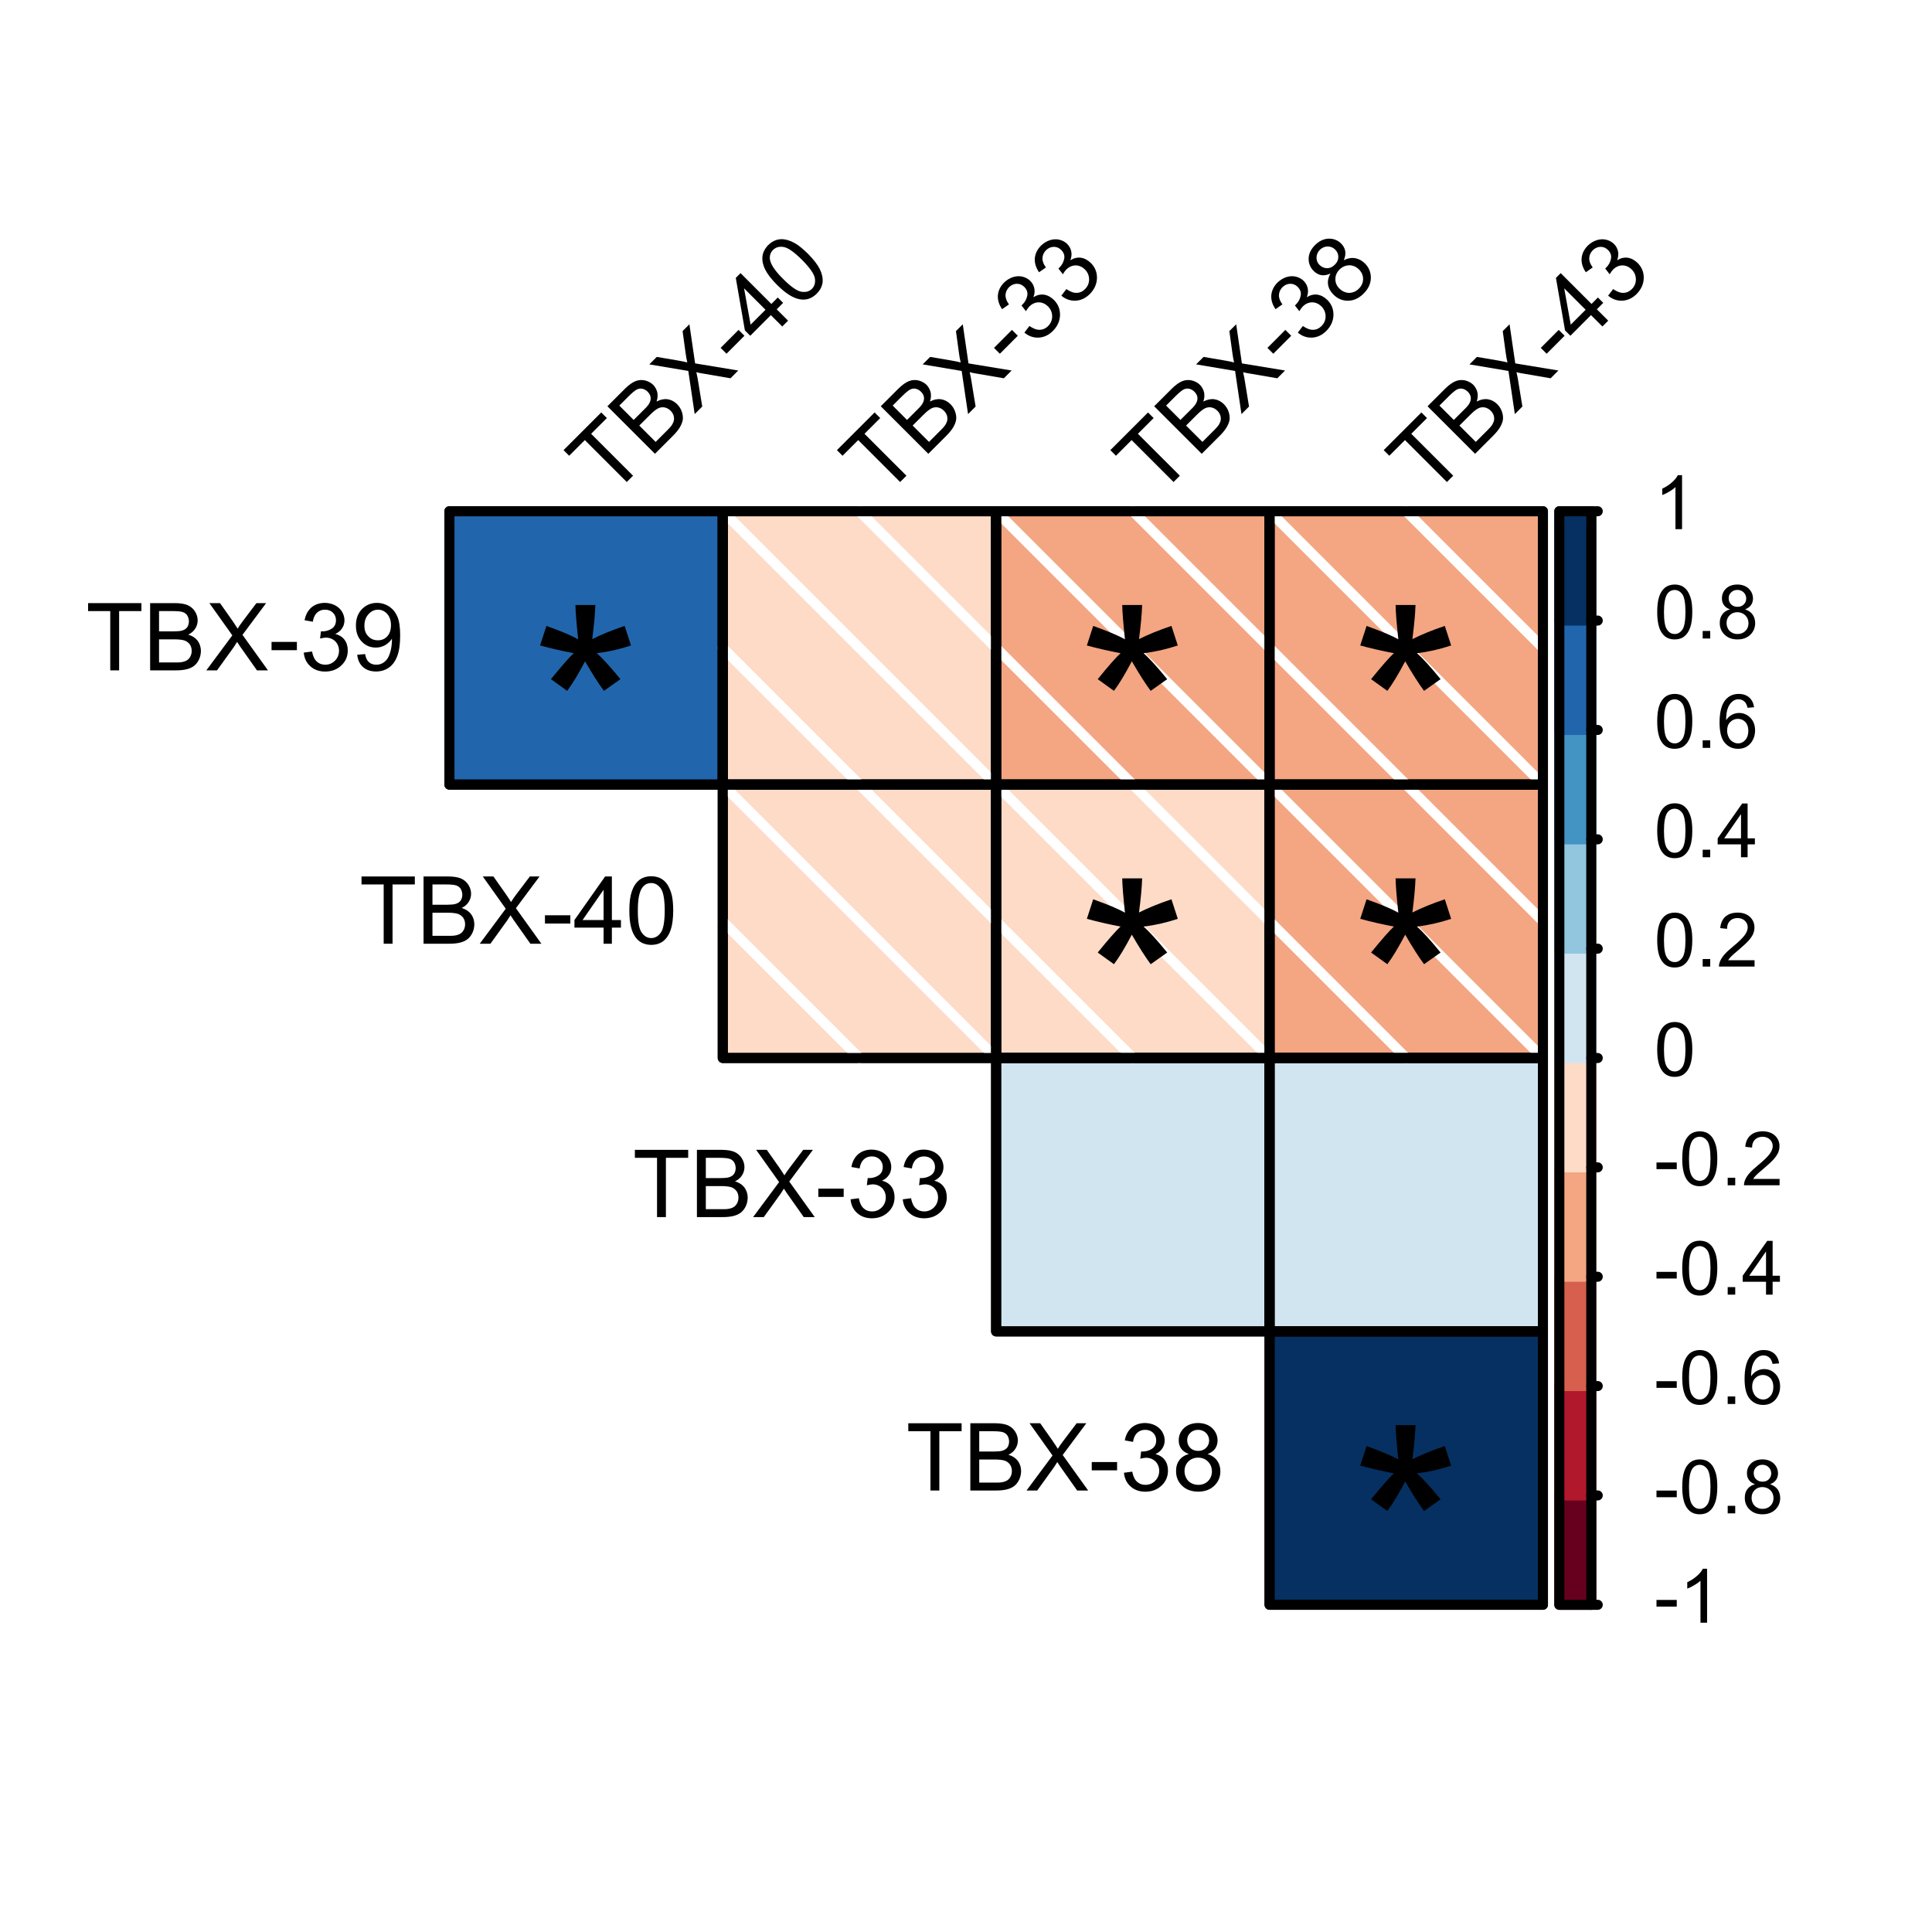 <?xml version="1.0" encoding="UTF-8"?>
<svg xmlns="http://www.w3.org/2000/svg" xmlns:xlink="http://www.w3.org/1999/xlink" width="144pt" height="144pt" viewBox="0 0 144 144" version="1.1">
<defs>
<g>
<symbol overflow="visible" id="glyph0-0">
<path style="stroke:none;" d="M 2.625 0 L 2.625 -13.125 L 13.125 -13.125 L 13.125 0 Z M 2.953 -0.328 L 12.797 -0.328 L 12.797 -12.797 L 2.953 -12.797 Z M 2.953 -0.328 "/>
</symbol>
<symbol overflow="visible" id="glyph0-1">
<path style="stroke:none;" d="M 0.656 -12.273 L 1.129 -13.73 C 2.211 -13.344 3 -13.012 3.496 -12.734 C 3.363 -13.969 3.297 -14.82 3.293 -15.289 L 4.777 -15.289 C 4.754 -14.609 4.676 -13.762 4.543 -12.746 C 5.242 -13.098 6.051 -13.426 6.961 -13.73 L 7.434 -12.273 C 6.562 -11.984 5.711 -11.793 4.883 -11.699 C 5.297 -11.336 5.887 -10.691 6.645 -9.762 L 5.414 -8.891 C 5.016 -9.426 4.547 -10.16 4.008 -11.094 C 3.5 -10.125 3.055 -9.391 2.676 -8.891 L 1.465 -9.762 C 2.258 -10.738 2.824 -11.383 3.168 -11.699 C 2.281 -11.867 1.445 -12.059 0.656 -12.273 Z M 0.656 -12.273 "/>
</symbol>
<symbol overflow="visible" id="glyph1-0">
<path style="stroke:none;" d="M 0.699 0 L 0.699 -3.5 L 3.5 -3.5 L 3.5 0 Z M 0.789 -0.086 L 3.414 -0.086 L 3.414 -3.414 L 0.789 -3.414 Z M 0.789 -0.086 "/>
</symbol>
<symbol overflow="visible" id="glyph1-1">
<path style="stroke:none;" d="M 0.18 -1.203 L 0.18 -1.699 L 1.691 -1.699 L 1.691 -1.203 Z M 0.18 -1.203 "/>
</symbol>
<symbol overflow="visible" id="glyph1-2">
<path style="stroke:none;" d="M 2.086 0 L 1.594 0 L 1.594 -3.137 C 1.477 -3.02 1.32 -2.906 1.129 -2.797 C 0.934 -2.68 0.762 -2.598 0.609 -2.543 L 0.609 -3.02 C 0.883 -3.145 1.121 -3.301 1.332 -3.488 C 1.535 -3.668 1.684 -3.848 1.77 -4.023 L 2.086 -4.023 Z M 2.086 0 "/>
</symbol>
<symbol overflow="visible" id="glyph1-3">
<path style="stroke:none;" d="M 0.234 -1.977 C 0.234 -2.445 0.281 -2.828 0.379 -3.121 C 0.473 -3.406 0.617 -3.629 0.812 -3.789 C 1.004 -3.941 1.246 -4.02 1.539 -4.023 C 1.754 -4.02 1.941 -3.977 2.105 -3.895 C 2.262 -3.805 2.395 -3.68 2.504 -3.52 C 2.605 -3.355 2.691 -3.156 2.754 -2.926 C 2.816 -2.688 2.848 -2.371 2.848 -1.977 C 2.848 -1.504 2.797 -1.125 2.699 -0.84 C 2.602 -0.547 2.457 -0.324 2.266 -0.168 C 2.074 -0.008 1.832 0.07 1.539 0.07 C 1.152 0.07 0.848 -0.066 0.629 -0.348 C 0.363 -0.676 0.234 -1.219 0.234 -1.977 Z M 0.738 -1.977 C 0.738 -1.312 0.812 -0.875 0.969 -0.66 C 1.117 -0.441 1.309 -0.332 1.539 -0.336 C 1.762 -0.332 1.953 -0.441 2.109 -0.664 C 2.262 -0.879 2.336 -1.316 2.34 -1.977 C 2.336 -2.633 2.262 -3.074 2.109 -3.293 C 1.953 -3.508 1.762 -3.613 1.535 -3.617 C 1.309 -3.613 1.125 -3.52 0.992 -3.332 C 0.82 -3.086 0.738 -2.633 0.738 -1.977 Z M 0.738 -1.977 "/>
</symbol>
<symbol overflow="visible" id="glyph1-4">
<path style="stroke:none;" d="M 0.508 0 L 0.508 -0.562 L 1.07 -0.562 L 1.07 0 Z M 0.508 0 "/>
</symbol>
<symbol overflow="visible" id="glyph1-5">
<path style="stroke:none;" d="M 0.988 -2.172 C 0.781 -2.246 0.629 -2.352 0.535 -2.492 C 0.434 -2.629 0.387 -2.797 0.387 -2.992 C 0.387 -3.281 0.488 -3.527 0.699 -3.727 C 0.906 -3.922 1.188 -4.02 1.539 -4.023 C 1.887 -4.02 2.168 -3.918 2.383 -3.719 C 2.594 -3.512 2.699 -3.266 2.703 -2.977 C 2.699 -2.789 2.652 -2.625 2.555 -2.492 C 2.457 -2.352 2.309 -2.246 2.113 -2.172 C 2.359 -2.09 2.547 -1.961 2.676 -1.785 C 2.801 -1.602 2.863 -1.387 2.867 -1.145 C 2.863 -0.801 2.742 -0.516 2.504 -0.281 C 2.258 -0.047 1.941 0.07 1.547 0.07 C 1.148 0.07 0.828 -0.047 0.59 -0.281 C 0.344 -0.516 0.223 -0.809 0.227 -1.16 C 0.223 -1.418 0.289 -1.633 0.426 -1.812 C 0.555 -1.984 0.742 -2.105 0.988 -2.172 Z M 0.891 -3.008 C 0.891 -2.812 0.949 -2.66 1.074 -2.543 C 1.191 -2.422 1.352 -2.359 1.551 -2.363 C 1.738 -2.359 1.895 -2.418 2.016 -2.539 C 2.137 -2.656 2.195 -2.805 2.199 -2.98 C 2.195 -3.156 2.133 -3.309 2.012 -3.434 C 1.883 -3.559 1.73 -3.621 1.547 -3.621 C 1.355 -3.621 1.195 -3.559 1.074 -3.438 C 0.949 -3.316 0.891 -3.172 0.891 -3.008 Z M 0.734 -1.156 C 0.73 -1.012 0.766 -0.875 0.832 -0.746 C 0.898 -0.613 0.996 -0.512 1.129 -0.441 C 1.258 -0.367 1.398 -0.332 1.555 -0.336 C 1.785 -0.332 1.98 -0.41 2.137 -0.562 C 2.289 -0.711 2.367 -0.902 2.367 -1.141 C 2.367 -1.375 2.285 -1.57 2.129 -1.727 C 1.965 -1.879 1.77 -1.957 1.535 -1.961 C 1.301 -1.957 1.109 -1.879 0.961 -1.73 C 0.809 -1.574 0.73 -1.383 0.734 -1.156 Z M 0.734 -1.156 "/>
</symbol>
<symbol overflow="visible" id="glyph1-6">
<path style="stroke:none;" d="M 2.785 -3.027 L 2.297 -2.988 C 2.25 -3.18 2.188 -3.32 2.109 -3.41 C 1.977 -3.551 1.812 -3.621 1.617 -3.621 C 1.461 -3.621 1.324 -3.574 1.207 -3.488 C 1.051 -3.371 0.926 -3.207 0.84 -2.992 C 0.746 -2.773 0.699 -2.465 0.699 -2.066 C 0.816 -2.242 0.961 -2.375 1.133 -2.469 C 1.301 -2.555 1.48 -2.602 1.672 -2.602 C 1.996 -2.602 2.277 -2.48 2.512 -2.238 C 2.742 -1.996 2.859 -1.684 2.859 -1.301 C 2.859 -1.051 2.805 -0.816 2.695 -0.602 C 2.586 -0.383 2.434 -0.215 2.246 -0.102 C 2.055 0.016 1.84 0.07 1.602 0.07 C 1.188 0.07 0.855 -0.078 0.598 -0.383 C 0.34 -0.68 0.211 -1.18 0.211 -1.875 C 0.211 -2.648 0.352 -3.211 0.641 -3.566 C 0.887 -3.867 1.223 -4.02 1.648 -4.023 C 1.961 -4.02 2.219 -3.93 2.422 -3.758 C 2.621 -3.578 2.742 -3.336 2.785 -3.027 Z M 0.777 -1.297 C 0.773 -1.125 0.809 -0.965 0.883 -0.809 C 0.953 -0.652 1.055 -0.535 1.188 -0.457 C 1.316 -0.375 1.453 -0.332 1.594 -0.336 C 1.801 -0.332 1.977 -0.418 2.129 -0.586 C 2.277 -0.754 2.355 -0.98 2.355 -1.273 C 2.355 -1.547 2.281 -1.766 2.133 -1.926 C 1.984 -2.082 1.797 -2.16 1.574 -2.164 C 1.352 -2.16 1.164 -2.082 1.008 -1.926 C 0.852 -1.766 0.773 -1.555 0.777 -1.297 Z M 0.777 -1.297 "/>
</symbol>
<symbol overflow="visible" id="glyph1-7">
<path style="stroke:none;" d="M 1.809 0 L 1.809 -0.961 L 0.07 -0.961 L 0.07 -1.41 L 1.898 -4.008 L 2.301 -4.008 L 2.301 -1.41 L 2.844 -1.41 L 2.844 -0.961 L 2.301 -0.961 L 2.301 0 Z M 1.809 -1.41 L 1.809 -3.219 L 0.555 -1.41 Z M 1.809 -1.41 "/>
</symbol>
<symbol overflow="visible" id="glyph1-8">
<path style="stroke:none;" d="M 2.82 -0.473 L 2.82 0 L 0.168 0 C 0.164 -0.117 0.184 -0.23 0.227 -0.344 C 0.293 -0.52 0.402 -0.695 0.551 -0.875 C 0.699 -1.047 0.914 -1.25 1.195 -1.48 C 1.629 -1.836 1.922 -2.121 2.078 -2.332 C 2.23 -2.539 2.309 -2.734 2.309 -2.922 C 2.309 -3.113 2.238 -3.277 2.098 -3.414 C 1.957 -3.547 1.773 -3.613 1.555 -3.617 C 1.312 -3.613 1.125 -3.543 0.984 -3.402 C 0.84 -3.258 0.766 -3.062 0.77 -2.812 L 0.262 -2.867 C 0.293 -3.238 0.422 -3.527 0.652 -3.727 C 0.875 -3.922 1.18 -4.02 1.562 -4.023 C 1.945 -4.02 2.25 -3.914 2.477 -3.703 C 2.699 -3.492 2.812 -3.227 2.812 -2.914 C 2.812 -2.75 2.777 -2.594 2.715 -2.438 C 2.645 -2.281 2.535 -2.117 2.387 -1.949 C 2.23 -1.773 1.98 -1.539 1.629 -1.242 C 1.332 -0.992 1.141 -0.824 1.059 -0.738 C 0.973 -0.648 0.902 -0.559 0.852 -0.473 Z M 2.82 -0.473 "/>
</symbol>
<symbol overflow="visible" id="glyph2-0">
<path style="stroke:none;" d="M 0.617 -0.617 L -2.477 -3.711 L 0 -6.188 L 3.094 -3.094 Z M 0.617 -0.773 L 2.938 -3.094 L 0 -6.031 L -2.32 -3.711 Z M 0.617 -0.773 "/>
</symbol>
<symbol overflow="visible" id="glyph2-1">
<path style="stroke:none;" d="M 1.285 -1.285 L -1.84 -4.41 L -3.008 -3.242 L -3.426 -3.66 L -0.617 -6.469 L -0.199 -6.051 L -1.371 -4.879 L 1.754 -1.754 Z M 1.285 -1.285 "/>
</symbol>
<symbol overflow="visible" id="glyph2-2">
<path style="stroke:none;" d="M 0.363 -0.363 L -3.18 -3.906 L -1.852 -5.234 C -1.578 -5.5 -1.324 -5.684 -1.09 -5.777 C -0.855 -5.871 -0.617 -5.887 -0.375 -5.832 C -0.133 -5.77 0.066 -5.66 0.23 -5.504 C 0.379 -5.348 0.48 -5.164 0.535 -4.953 C 0.582 -4.734 0.566 -4.504 0.484 -4.258 C 0.762 -4.406 1.035 -4.465 1.301 -4.43 C 1.566 -4.391 1.801 -4.27 2.012 -4.066 C 2.176 -3.898 2.297 -3.707 2.367 -3.496 C 2.438 -3.281 2.461 -3.086 2.438 -2.906 C 2.41 -2.727 2.336 -2.539 2.223 -2.344 C 2.105 -2.148 1.938 -1.938 1.715 -1.715 Z M -1.223 -2.887 L -0.457 -3.652 C -0.246 -3.855 -0.109 -4.02 -0.051 -4.141 C 0.031 -4.293 0.059 -4.441 0.039 -4.586 C 0.016 -4.727 -0.055 -4.859 -0.176 -4.984 C -0.293 -5.102 -0.422 -5.176 -0.57 -5.211 C -0.711 -5.242 -0.855 -5.223 -0.996 -5.152 C -1.133 -5.078 -1.328 -4.918 -1.586 -4.664 L -2.293 -3.957 Z M 0.414 -1.25 L 1.297 -2.133 C 1.445 -2.281 1.547 -2.391 1.598 -2.469 C 1.684 -2.594 1.742 -2.719 1.77 -2.836 C 1.797 -2.953 1.789 -3.078 1.754 -3.211 C 1.711 -3.344 1.637 -3.465 1.523 -3.578 C 1.391 -3.707 1.242 -3.789 1.078 -3.82 C 0.914 -3.852 0.75 -3.824 0.59 -3.746 C 0.43 -3.66 0.238 -3.508 0.016 -3.285 L -0.805 -2.469 Z M 0.414 -1.25 "/>
</symbol>
<symbol overflow="visible" id="glyph2-3">
<path style="stroke:none;" d="M 0.023 -0.023 L -0.453 -3.238 L -3.359 -3.727 L -2.801 -4.285 L -1.25 -4.02 C -0.922 -3.965 -0.684 -3.914 -0.527 -3.871 C -0.578 -4.074 -0.617 -4.301 -0.652 -4.555 L -0.879 -6.207 L -0.371 -6.715 L 0.055 -3.801 L 3.27 -3.27 L 2.691 -2.691 L 0.535 -3.062 C 0.41 -3.082 0.281 -3.109 0.145 -3.145 C 0.191 -2.934 0.223 -2.789 0.238 -2.711 L 0.586 -0.586 Z M 0.023 -0.023 "/>
</symbol>
<symbol overflow="visible" id="glyph2-4">
<path style="stroke:none;" d="M -0.906 -1.219 L -1.344 -1.656 L -0.008 -2.996 L 0.43 -2.559 Z M -0.906 -1.219 "/>
</symbol>
<symbol overflow="visible" id="glyph2-5">
<path style="stroke:none;" d="M 1.602 -1.602 L 0.75 -2.449 L -0.785 -0.91 L -1.184 -1.309 L -1.863 -5.223 L -1.508 -5.578 L 0.789 -3.281 L 1.266 -3.762 L 1.664 -3.363 L 1.188 -2.883 L 2.035 -2.035 Z M 0.352 -2.848 L -1.246 -4.445 L -0.758 -1.738 Z M 0.352 -2.848 "/>
</symbol>
<symbol overflow="visible" id="glyph2-6">
<path style="stroke:none;" d="M -1.543 -1.953 C -1.957 -2.367 -2.254 -2.75 -2.426 -3.094 C -2.594 -3.434 -2.66 -3.758 -2.629 -4.066 C -2.594 -4.375 -2.449 -4.656 -2.195 -4.918 C -2.004 -5.105 -1.797 -5.234 -1.578 -5.301 C -1.355 -5.367 -1.129 -5.375 -0.895 -5.324 C -0.656 -5.273 -0.406 -5.172 -0.148 -5.02 C 0.113 -4.863 0.414 -4.609 0.77 -4.262 C 1.18 -3.844 1.473 -3.469 1.645 -3.129 C 1.812 -2.785 1.883 -2.457 1.855 -2.152 C 1.82 -1.84 1.676 -1.559 1.422 -1.301 C 1.078 -0.957 0.688 -0.809 0.25 -0.863 C -0.277 -0.918 -0.871 -1.281 -1.543 -1.953 Z M -1.094 -2.398 C -0.512 -1.812 -0.059 -1.496 0.27 -1.441 C 0.598 -1.387 0.859 -1.457 1.062 -1.656 C 1.258 -1.855 1.332 -2.121 1.277 -2.449 C 1.219 -2.777 0.898 -3.23 0.32 -3.816 C -0.262 -4.395 -0.715 -4.715 -1.047 -4.773 C -1.371 -4.828 -1.637 -4.754 -1.84 -4.555 C -2.039 -4.352 -2.113 -4.109 -2.066 -3.82 C -2 -3.453 -1.676 -2.977 -1.094 -2.398 Z M -1.094 -2.398 "/>
</symbol>
<symbol overflow="visible" id="glyph2-7">
<path style="stroke:none;" d="M -0.727 -1.145 L -0.352 -1.637 C -0.055 -1.434 0.207 -1.34 0.438 -1.355 C 0.664 -1.363 0.863 -1.457 1.039 -1.633 C 1.242 -1.836 1.344 -2.078 1.344 -2.363 C 1.34 -2.645 1.238 -2.891 1.031 -3.102 C 0.828 -3.297 0.598 -3.398 0.34 -3.402 C 0.082 -3.398 -0.148 -3.297 -0.352 -3.098 C -0.434 -3.016 -0.52 -2.898 -0.613 -2.742 L -0.945 -3.172 C -0.91 -3.195 -0.887 -3.219 -0.871 -3.238 C -0.684 -3.422 -0.566 -3.637 -0.516 -3.883 C -0.461 -4.125 -0.535 -4.348 -0.738 -4.555 C -0.898 -4.711 -1.082 -4.789 -1.297 -4.785 C -1.508 -4.781 -1.703 -4.695 -1.875 -4.527 C -2.039 -4.355 -2.125 -4.16 -2.133 -3.945 C -2.141 -3.723 -2.055 -3.492 -1.875 -3.25 L -2.387 -2.891 C -2.621 -3.23 -2.727 -3.578 -2.703 -3.93 C -2.672 -4.277 -2.52 -4.594 -2.242 -4.875 C -2.043 -5.066 -1.824 -5.199 -1.582 -5.281 C -1.336 -5.359 -1.098 -5.371 -0.867 -5.316 C -0.637 -5.258 -0.441 -5.152 -0.281 -4.992 C -0.129 -4.836 -0.031 -4.652 0.012 -4.449 C 0.055 -4.238 0.035 -4.02 -0.055 -3.785 C 0.203 -3.945 0.461 -4.008 0.734 -3.973 C 1 -3.934 1.25 -3.801 1.48 -3.574 C 1.789 -3.262 1.938 -2.887 1.93 -2.449 C 1.914 -2.008 1.738 -1.613 1.398 -1.27 C 1.082 -0.957 0.73 -0.793 0.344 -0.773 C -0.047 -0.754 -0.402 -0.875 -0.727 -1.145 Z M -0.727 -1.145 "/>
</symbol>
<symbol overflow="visible" id="glyph2-8">
<path style="stroke:none;" d="M -1.047 -2.797 C -1.293 -2.68 -1.52 -2.641 -1.73 -2.676 C -1.934 -2.711 -2.125 -2.816 -2.301 -2.988 C -2.555 -3.246 -2.68 -3.555 -2.672 -3.914 C -2.664 -4.273 -2.504 -4.605 -2.195 -4.918 C -1.887 -5.223 -1.547 -5.383 -1.18 -5.395 C -0.809 -5.402 -0.496 -5.277 -0.242 -5.023 C -0.078 -4.855 0.016 -4.672 0.055 -4.465 C 0.086 -4.254 0.055 -4.027 -0.055 -3.789 C 0.234 -3.934 0.512 -3.984 0.785 -3.941 C 1.059 -3.895 1.305 -3.762 1.523 -3.547 C 1.824 -3.242 1.969 -2.883 1.965 -2.461 C 1.953 -2.039 1.777 -1.652 1.43 -1.309 C 1.078 -0.953 0.691 -0.773 0.27 -0.77 C -0.148 -0.762 -0.512 -0.914 -0.824 -1.227 C -1.051 -1.453 -1.184 -1.703 -1.227 -1.977 C -1.262 -2.246 -1.203 -2.52 -1.047 -2.797 Z M -1.871 -3.445 C -1.699 -3.277 -1.508 -3.191 -1.297 -3.195 C -1.078 -3.195 -0.887 -3.285 -0.719 -3.457 C -0.547 -3.625 -0.461 -3.812 -0.461 -4.027 C -0.457 -4.238 -0.535 -4.422 -0.691 -4.578 C -0.848 -4.734 -1.035 -4.812 -1.258 -4.812 C -1.473 -4.809 -1.664 -4.727 -1.836 -4.566 C -1.996 -4.395 -2.082 -4.203 -2.086 -3.992 C -2.09 -3.773 -2.016 -3.594 -1.871 -3.445 Z M -0.375 -1.672 C -0.25 -1.543 -0.102 -1.453 0.074 -1.398 C 0.246 -1.34 0.422 -1.336 0.605 -1.391 C 0.781 -1.438 0.938 -1.531 1.074 -1.672 C 1.277 -1.875 1.383 -2.113 1.387 -2.383 C 1.387 -2.652 1.285 -2.891 1.082 -3.098 C 0.871 -3.305 0.629 -3.41 0.355 -3.41 C 0.078 -3.406 -0.164 -3.297 -0.375 -3.09 C -0.578 -2.883 -0.68 -2.648 -0.68 -2.379 C -0.68 -2.105 -0.578 -1.867 -0.375 -1.672 Z M -0.375 -1.672 "/>
</symbol>
<symbol overflow="visible" id="glyph3-0">
<path style="stroke:none;" d="M 0.875 0 L 0.875 -4.375 L 4.375 -4.375 L 4.375 0 Z M 0.984 -0.109 L 4.266 -0.109 L 4.266 -4.266 L 0.984 -4.266 Z M 0.984 -0.109 "/>
</symbol>
<symbol overflow="visible" id="glyph3-1">
<path style="stroke:none;" d="M 1.816 0 L 1.816 -4.418 L 0.164 -4.418 L 0.164 -5.012 L 4.137 -5.012 L 4.137 -4.418 L 2.477 -4.418 L 2.477 0 Z M 1.816 0 "/>
</symbol>
<symbol overflow="visible" id="glyph3-2">
<path style="stroke:none;" d="M 0.512 0 L 0.512 -5.012 L 2.391 -5.012 C 2.773 -5.008 3.078 -4.957 3.312 -4.859 C 3.539 -4.754 3.723 -4.598 3.855 -4.391 C 3.988 -4.176 4.055 -3.957 4.055 -3.73 C 4.055 -3.512 3.996 -3.309 3.879 -3.121 C 3.762 -2.93 3.586 -2.777 3.352 -2.664 C 3.656 -2.574 3.887 -2.422 4.051 -2.211 C 4.211 -1.992 4.293 -1.742 4.297 -1.453 C 4.293 -1.219 4.246 -1 4.148 -0.797 C 4.047 -0.594 3.922 -0.438 3.781 -0.332 C 3.633 -0.219 3.449 -0.137 3.23 -0.082 C 3.008 -0.027 2.738 0 2.422 0 Z M 1.176 -2.906 L 2.258 -2.906 C 2.547 -2.906 2.758 -2.926 2.891 -2.965 C 3.055 -3.012 3.184 -3.094 3.273 -3.211 C 3.355 -3.328 3.398 -3.473 3.402 -3.648 C 3.398 -3.812 3.359 -3.961 3.281 -4.09 C 3.199 -4.215 3.082 -4.301 2.938 -4.348 C 2.789 -4.395 2.535 -4.418 2.176 -4.418 L 1.176 -4.418 Z M 1.176 -0.59 L 2.422 -0.59 C 2.633 -0.586 2.785 -0.594 2.875 -0.617 C 3.023 -0.641 3.148 -0.688 3.254 -0.75 C 3.355 -0.812 3.441 -0.906 3.508 -1.031 C 3.574 -1.152 3.609 -1.293 3.609 -1.453 C 3.609 -1.641 3.559 -1.801 3.465 -1.941 C 3.363 -2.074 3.23 -2.172 3.066 -2.23 C 2.895 -2.281 2.652 -2.309 2.336 -2.312 L 1.176 -2.312 Z M 1.176 -0.59 "/>
</symbol>
<symbol overflow="visible" id="glyph3-3">
<path style="stroke:none;" d="M 0.031 0 L 1.969 -2.609 L 0.258 -5.012 L 1.051 -5.012 L 1.957 -3.727 C 2.145 -3.457 2.277 -3.25 2.363 -3.109 C 2.473 -3.289 2.605 -3.48 2.758 -3.68 L 3.766 -5.012 L 4.488 -5.012 L 2.727 -2.648 L 4.625 0 L 3.805 0 L 2.543 -1.789 C 2.473 -1.887 2.398 -2 2.324 -2.121 C 2.211 -1.938 2.133 -1.812 2.086 -1.746 L 0.828 0 Z M 0.031 0 "/>
</symbol>
<symbol overflow="visible" id="glyph3-4">
<path style="stroke:none;" d="M 0.223 -1.504 L 0.223 -2.121 L 2.113 -2.121 L 2.113 -1.504 Z M 0.223 -1.504 "/>
</symbol>
<symbol overflow="visible" id="glyph3-5">
<path style="stroke:none;" d="M 0.293 -1.324 L 0.91 -1.406 C 0.977 -1.055 1.098 -0.801 1.27 -0.652 C 1.438 -0.496 1.645 -0.422 1.891 -0.422 C 2.176 -0.422 2.418 -0.52 2.621 -0.723 C 2.816 -0.918 2.918 -1.168 2.922 -1.465 C 2.918 -1.746 2.824 -1.977 2.645 -2.164 C 2.457 -2.344 2.223 -2.438 1.941 -2.441 C 1.82 -2.438 1.676 -2.414 1.508 -2.371 L 1.574 -2.914 C 1.613 -2.906 1.648 -2.906 1.676 -2.906 C 1.934 -2.906 2.168 -2.973 2.379 -3.109 C 2.59 -3.246 2.695 -3.457 2.695 -3.742 C 2.695 -3.965 2.617 -4.152 2.465 -4.301 C 2.312 -4.449 2.117 -4.523 1.875 -4.523 C 1.633 -4.523 1.434 -4.445 1.277 -4.297 C 1.117 -4.145 1.012 -3.922 0.969 -3.625 L 0.355 -3.734 C 0.43 -4.141 0.602 -4.461 0.867 -4.691 C 1.133 -4.914 1.465 -5.027 1.863 -5.031 C 2.137 -5.027 2.387 -4.969 2.617 -4.855 C 2.848 -4.734 3.023 -4.574 3.145 -4.375 C 3.266 -4.168 3.328 -3.953 3.328 -3.73 C 3.328 -3.512 3.27 -3.312 3.152 -3.137 C 3.035 -2.957 2.863 -2.816 2.641 -2.715 C 2.934 -2.641 3.164 -2.5 3.328 -2.285 C 3.492 -2.07 3.574 -1.801 3.574 -1.48 C 3.574 -1.039 3.414 -0.668 3.094 -0.367 C 2.773 -0.062 2.371 0.086 1.887 0.09 C 1.445 0.086 1.078 -0.039 0.789 -0.301 C 0.496 -0.559 0.332 -0.902 0.293 -1.324 Z M 0.293 -1.324 "/>
</symbol>
<symbol overflow="visible" id="glyph3-6">
<path style="stroke:none;" d="M 0.383 -1.16 L 0.973 -1.215 C 1.023 -0.934 1.117 -0.734 1.262 -0.609 C 1.398 -0.484 1.582 -0.422 1.805 -0.422 C 1.992 -0.422 2.156 -0.465 2.301 -0.551 C 2.441 -0.637 2.559 -0.75 2.652 -0.895 C 2.742 -1.039 2.816 -1.234 2.879 -1.48 C 2.938 -1.727 2.969 -1.977 2.973 -2.234 C 2.969 -2.258 2.969 -2.301 2.969 -2.359 C 2.844 -2.16 2.676 -2 2.465 -1.879 C 2.25 -1.758 2.02 -1.699 1.773 -1.699 C 1.355 -1.699 1.004 -1.848 0.719 -2.148 C 0.43 -2.449 0.285 -2.848 0.289 -3.34 C 0.285 -3.848 0.438 -4.254 0.738 -4.566 C 1.035 -4.871 1.41 -5.027 1.867 -5.031 C 2.191 -5.027 2.488 -4.938 2.758 -4.766 C 3.027 -4.586 3.234 -4.336 3.375 -4.016 C 3.516 -3.688 3.586 -3.219 3.586 -2.609 C 3.586 -1.965 3.516 -1.457 3.375 -1.078 C 3.234 -0.695 3.027 -0.406 2.754 -0.211 C 2.48 -0.016 2.156 0.082 1.789 0.086 C 1.395 0.082 1.074 -0.023 0.828 -0.238 C 0.578 -0.453 0.43 -0.762 0.383 -1.16 Z M 2.902 -3.371 C 2.898 -3.719 2.805 -4 2.617 -4.211 C 2.426 -4.418 2.199 -4.523 1.941 -4.523 C 1.664 -4.523 1.426 -4.41 1.227 -4.188 C 1.02 -3.961 0.918 -3.672 0.922 -3.32 C 0.918 -2.996 1.016 -2.734 1.211 -2.539 C 1.402 -2.336 1.641 -2.238 1.926 -2.242 C 2.207 -2.238 2.441 -2.336 2.625 -2.539 C 2.809 -2.734 2.898 -3.012 2.902 -3.371 Z M 2.902 -3.371 "/>
</symbol>
<symbol overflow="visible" id="glyph3-7">
<path style="stroke:none;" d="M 2.262 0 L 2.262 -1.199 L 0.09 -1.199 L 0.09 -1.766 L 2.375 -5.012 L 2.879 -5.012 L 2.879 -1.766 L 3.555 -1.766 L 3.555 -1.199 L 2.879 -1.199 L 2.879 0 Z M 2.262 -1.766 L 2.262 -4.023 L 0.695 -1.766 Z M 2.262 -1.766 "/>
</symbol>
<symbol overflow="visible" id="glyph3-8">
<path style="stroke:none;" d="M 0.289 -2.473 C 0.285 -3.062 0.348 -3.539 0.473 -3.902 C 0.594 -4.262 0.773 -4.539 1.016 -4.738 C 1.254 -4.93 1.559 -5.027 1.926 -5.031 C 2.191 -5.027 2.426 -4.973 2.633 -4.867 C 2.832 -4.758 3 -4.602 3.133 -4.398 C 3.262 -4.191 3.367 -3.941 3.445 -3.652 C 3.52 -3.355 3.555 -2.965 3.559 -2.473 C 3.555 -1.883 3.496 -1.406 3.375 -1.047 C 3.254 -0.684 3.074 -0.406 2.836 -0.211 C 2.594 -0.016 2.289 0.082 1.926 0.086 C 1.438 0.082 1.059 -0.09 0.785 -0.434 C 0.453 -0.848 0.285 -1.527 0.289 -2.473 Z M 0.922 -2.473 C 0.918 -1.648 1.016 -1.098 1.211 -0.828 C 1.402 -0.555 1.641 -0.422 1.926 -0.422 C 2.203 -0.422 2.441 -0.559 2.637 -0.832 C 2.828 -1.105 2.922 -1.652 2.926 -2.473 C 2.922 -3.293 2.828 -3.84 2.637 -4.113 C 2.441 -4.387 2.199 -4.523 1.918 -4.523 C 1.629 -4.523 1.406 -4.402 1.242 -4.164 C 1.027 -3.855 0.918 -3.293 0.922 -2.473 Z M 0.922 -2.473 "/>
</symbol>
<symbol overflow="visible" id="glyph3-9">
<path style="stroke:none;" d="M 1.238 -2.719 C 0.98 -2.812 0.793 -2.945 0.668 -3.117 C 0.543 -3.289 0.48 -3.496 0.484 -3.738 C 0.48 -4.102 0.613 -4.406 0.879 -4.656 C 1.141 -4.902 1.488 -5.027 1.926 -5.031 C 2.359 -5.027 2.711 -4.898 2.98 -4.648 C 3.242 -4.391 3.375 -4.082 3.379 -3.723 C 3.375 -3.488 3.312 -3.289 3.195 -3.117 C 3.07 -2.945 2.887 -2.812 2.641 -2.719 C 2.945 -2.617 3.18 -2.453 3.344 -2.23 C 3.504 -2.008 3.586 -1.742 3.586 -1.434 C 3.586 -1 3.434 -0.641 3.129 -0.352 C 2.824 -0.062 2.426 0.082 1.934 0.086 C 1.438 0.082 1.039 -0.062 0.738 -0.352 C 0.434 -0.645 0.281 -1.008 0.285 -1.449 C 0.281 -1.77 0.363 -2.043 0.531 -2.266 C 0.695 -2.484 0.93 -2.637 1.238 -2.719 Z M 1.113 -3.758 C 1.113 -3.52 1.188 -3.328 1.34 -3.18 C 1.492 -3.027 1.691 -2.953 1.938 -2.953 C 2.172 -2.953 2.367 -3.027 2.52 -3.176 C 2.672 -3.324 2.746 -3.508 2.75 -3.727 C 2.746 -3.949 2.668 -4.137 2.516 -4.293 C 2.355 -4.445 2.16 -4.523 1.93 -4.523 C 1.691 -4.523 1.496 -4.445 1.344 -4.297 C 1.188 -4.145 1.113 -3.965 1.113 -3.758 Z M 0.914 -1.445 C 0.914 -1.27 0.953 -1.102 1.039 -0.938 C 1.117 -0.773 1.242 -0.645 1.41 -0.555 C 1.57 -0.465 1.746 -0.422 1.941 -0.422 C 2.23 -0.422 2.473 -0.516 2.668 -0.703 C 2.855 -0.891 2.953 -1.129 2.957 -1.426 C 2.953 -1.719 2.855 -1.965 2.66 -2.16 C 2.465 -2.352 2.219 -2.449 1.922 -2.449 C 1.633 -2.449 1.391 -2.352 1.199 -2.16 C 1.008 -1.969 0.914 -1.73 0.914 -1.445 Z M 0.914 -1.445 "/>
</symbol>
</g>
</defs>
<g id="surface54">
<rect x="0" y="0" width="144" height="144" style="fill:rgb(100%,100%,100%);fill-opacity:1;stroke:none;"/>
<path style="fill-rule:nonzero;fill:rgb(100%,100%,100%);fill-opacity:1;stroke-width:0.75;stroke-linecap:round;stroke-linejoin:round;stroke:rgb(100%,100%,100%);stroke-opacity:1;stroke-miterlimit:10;" d="M 33.496 38.105 L 53.871 38.105 L 53.871 58.48 L 33.496 58.48 Z M 33.496 38.105 "/>
<path style="fill-rule:nonzero;fill:rgb(100%,100%,100%);fill-opacity:1;stroke-width:0.75;stroke-linecap:round;stroke-linejoin:round;stroke:rgb(100%,100%,100%);stroke-opacity:1;stroke-miterlimit:10;" d="M 53.871 38.105 L 74.246 38.105 L 74.246 58.48 L 53.871 58.48 Z M 53.871 38.105 "/>
<path style="fill-rule:nonzero;fill:rgb(100%,100%,100%);fill-opacity:1;stroke-width:0.75;stroke-linecap:round;stroke-linejoin:round;stroke:rgb(100%,100%,100%);stroke-opacity:1;stroke-miterlimit:10;" d="M 53.871 58.48 L 74.246 58.48 L 74.246 78.855 L 53.871 78.855 Z M 53.871 58.48 "/>
<path style="fill-rule:nonzero;fill:rgb(100%,100%,100%);fill-opacity:1;stroke-width:0.75;stroke-linecap:round;stroke-linejoin:round;stroke:rgb(100%,100%,100%);stroke-opacity:1;stroke-miterlimit:10;" d="M 74.246 38.105 L 94.621 38.105 L 94.621 58.48 L 74.246 58.48 Z M 74.246 38.105 "/>
<path style="fill-rule:nonzero;fill:rgb(100%,100%,100%);fill-opacity:1;stroke-width:0.75;stroke-linecap:round;stroke-linejoin:round;stroke:rgb(100%,100%,100%);stroke-opacity:1;stroke-miterlimit:10;" d="M 74.246 58.48 L 94.621 58.48 L 94.621 78.855 L 74.246 78.855 Z M 74.246 58.48 "/>
<path style="fill-rule:nonzero;fill:rgb(100%,100%,100%);fill-opacity:1;stroke-width:0.75;stroke-linecap:round;stroke-linejoin:round;stroke:rgb(100%,100%,100%);stroke-opacity:1;stroke-miterlimit:10;" d="M 74.246 78.859 L 94.621 78.859 L 94.621 99.234 L 74.246 99.234 Z M 74.246 78.859 "/>
<path style="fill-rule:nonzero;fill:rgb(100%,100%,100%);fill-opacity:1;stroke-width:0.75;stroke-linecap:round;stroke-linejoin:round;stroke:rgb(100%,100%,100%);stroke-opacity:1;stroke-miterlimit:10;" d="M 94.625 38.105 L 115 38.105 L 115 58.48 L 94.625 58.48 Z M 94.625 38.105 "/>
<path style="fill-rule:nonzero;fill:rgb(100%,100%,100%);fill-opacity:1;stroke-width:0.75;stroke-linecap:round;stroke-linejoin:round;stroke:rgb(100%,100%,100%);stroke-opacity:1;stroke-miterlimit:10;" d="M 94.625 58.48 L 115 58.48 L 115 78.855 L 94.625 78.855 Z M 94.625 58.48 "/>
<path style="fill-rule:nonzero;fill:rgb(100%,100%,100%);fill-opacity:1;stroke-width:0.75;stroke-linecap:round;stroke-linejoin:round;stroke:rgb(100%,100%,100%);stroke-opacity:1;stroke-miterlimit:10;" d="M 94.625 78.859 L 115 78.859 L 115 99.234 L 94.625 99.234 Z M 94.625 78.859 "/>
<path style="fill-rule:nonzero;fill:rgb(100%,100%,100%);fill-opacity:1;stroke-width:0.75;stroke-linecap:round;stroke-linejoin:round;stroke:rgb(100%,100%,100%);stroke-opacity:1;stroke-miterlimit:10;" d="M 94.625 99.234 L 115 99.234 L 115 119.609 L 94.625 119.609 Z M 94.625 99.234 "/>
<path style="fill-rule:nonzero;fill:rgb(12.941%,40%,67.451%);fill-opacity:1;stroke-width:0.75;stroke-linecap:round;stroke-linejoin:round;stroke:rgb(0%,0%,0%);stroke-opacity:1;stroke-miterlimit:10;" d="M 33.496 38.105 L 53.871 38.105 L 53.871 58.48 L 33.496 58.48 Z M 33.496 38.105 "/>
<path style="fill-rule:nonzero;fill:rgb(99.216%,85.882%,78.039%);fill-opacity:1;stroke-width:0.75;stroke-linecap:round;stroke-linejoin:round;stroke:rgb(0%,0%,0%);stroke-opacity:1;stroke-miterlimit:10;" d="M 53.871 38.105 L 74.246 38.105 L 74.246 58.48 L 53.871 58.48 Z M 53.871 38.105 "/>
<path style="fill-rule:nonzero;fill:rgb(99.216%,85.882%,78.039%);fill-opacity:1;stroke-width:0.75;stroke-linecap:round;stroke-linejoin:round;stroke:rgb(0%,0%,0%);stroke-opacity:1;stroke-miterlimit:10;" d="M 53.871 58.48 L 74.246 58.48 L 74.246 78.855 L 53.871 78.855 Z M 53.871 58.48 "/>
<path style="fill-rule:nonzero;fill:rgb(95.686%,64.706%,50.98%);fill-opacity:1;stroke-width:0.75;stroke-linecap:round;stroke-linejoin:round;stroke:rgb(0%,0%,0%);stroke-opacity:1;stroke-miterlimit:10;" d="M 74.246 38.105 L 94.621 38.105 L 94.621 58.48 L 74.246 58.48 Z M 74.246 38.105 "/>
<path style="fill-rule:nonzero;fill:rgb(99.216%,85.882%,78.039%);fill-opacity:1;stroke-width:0.75;stroke-linecap:round;stroke-linejoin:round;stroke:rgb(0%,0%,0%);stroke-opacity:1;stroke-miterlimit:10;" d="M 74.246 58.48 L 94.621 58.48 L 94.621 78.855 L 74.246 78.855 Z M 74.246 58.48 "/>
<path style="fill-rule:nonzero;fill:rgb(81.961%,89.804%,94.118%);fill-opacity:1;stroke-width:0.75;stroke-linecap:round;stroke-linejoin:round;stroke:rgb(0%,0%,0%);stroke-opacity:1;stroke-miterlimit:10;" d="M 74.246 78.859 L 94.621 78.859 L 94.621 99.234 L 74.246 99.234 Z M 74.246 78.859 "/>
<path style="fill-rule:nonzero;fill:rgb(95.686%,64.706%,50.98%);fill-opacity:1;stroke-width:0.75;stroke-linecap:round;stroke-linejoin:round;stroke:rgb(0%,0%,0%);stroke-opacity:1;stroke-miterlimit:10;" d="M 94.625 38.105 L 115 38.105 L 115 58.48 L 94.625 58.48 Z M 94.625 38.105 "/>
<path style="fill-rule:nonzero;fill:rgb(95.686%,64.706%,50.98%);fill-opacity:1;stroke-width:0.75;stroke-linecap:round;stroke-linejoin:round;stroke:rgb(0%,0%,0%);stroke-opacity:1;stroke-miterlimit:10;" d="M 94.625 58.48 L 115 58.48 L 115 78.855 L 94.625 78.855 Z M 94.625 58.48 "/>
<path style="fill-rule:nonzero;fill:rgb(81.961%,89.804%,94.118%);fill-opacity:1;stroke-width:0.75;stroke-linecap:round;stroke-linejoin:round;stroke:rgb(0%,0%,0%);stroke-opacity:1;stroke-miterlimit:10;" d="M 94.625 78.859 L 115 78.859 L 115 99.234 L 94.625 99.234 Z M 94.625 78.859 "/>
<path style="fill-rule:nonzero;fill:rgb(1.961%,18.824%,38.039%);fill-opacity:1;stroke-width:0.75;stroke-linecap:round;stroke-linejoin:round;stroke:rgb(0%,0%,0%);stroke-opacity:1;stroke-miterlimit:10;" d="M 94.625 99.234 L 115 99.234 L 115 119.609 L 94.625 119.609 Z M 94.625 99.234 "/>
<path style="fill:none;stroke-width:0.75;stroke-linecap:round;stroke-linejoin:round;stroke:rgb(100%,100%,100%);stroke-opacity:1;stroke-miterlimit:10;" d="M 53.871 48.293 L 64.059 58.48 "/>
<path style="fill:none;stroke-width:0.75;stroke-linecap:round;stroke-linejoin:round;stroke:rgb(100%,100%,100%);stroke-opacity:1;stroke-miterlimit:10;" d="M 53.871 38.105 L 74.246 58.48 "/>
<path style="fill:none;stroke-width:0.75;stroke-linecap:round;stroke-linejoin:round;stroke:rgb(100%,100%,100%);stroke-opacity:1;stroke-miterlimit:10;" d="M 64.059 38.105 L 74.246 48.293 "/>
<path style="fill:none;stroke-width:0.75;stroke-linecap:round;stroke-linejoin:round;stroke:rgb(100%,100%,100%);stroke-opacity:1;stroke-miterlimit:10;" d="M 53.871 68.672 L 64.059 78.859 "/>
<path style="fill:none;stroke-width:0.75;stroke-linecap:round;stroke-linejoin:round;stroke:rgb(100%,100%,100%);stroke-opacity:1;stroke-miterlimit:10;" d="M 53.871 58.48 L 74.246 78.859 "/>
<path style="fill:none;stroke-width:0.75;stroke-linecap:round;stroke-linejoin:round;stroke:rgb(100%,100%,100%);stroke-opacity:1;stroke-miterlimit:10;" d="M 64.059 58.48 L 74.246 68.672 "/>
<path style="fill:none;stroke-width:0.75;stroke-linecap:round;stroke-linejoin:round;stroke:rgb(100%,100%,100%);stroke-opacity:1;stroke-miterlimit:10;" d="M 74.246 48.293 L 84.438 58.48 "/>
<path style="fill:none;stroke-width:0.75;stroke-linecap:round;stroke-linejoin:round;stroke:rgb(100%,100%,100%);stroke-opacity:1;stroke-miterlimit:10;" d="M 74.246 38.105 L 94.625 58.48 "/>
<path style="fill:none;stroke-width:0.75;stroke-linecap:round;stroke-linejoin:round;stroke:rgb(100%,100%,100%);stroke-opacity:1;stroke-miterlimit:10;" d="M 84.438 38.105 L 94.625 48.293 "/>
<path style="fill:none;stroke-width:0.75;stroke-linecap:round;stroke-linejoin:round;stroke:rgb(100%,100%,100%);stroke-opacity:1;stroke-miterlimit:10;" d="M 74.246 68.672 L 84.438 78.859 "/>
<path style="fill:none;stroke-width:0.75;stroke-linecap:round;stroke-linejoin:round;stroke:rgb(100%,100%,100%);stroke-opacity:1;stroke-miterlimit:10;" d="M 74.246 58.48 L 94.625 78.859 "/>
<path style="fill:none;stroke-width:0.75;stroke-linecap:round;stroke-linejoin:round;stroke:rgb(100%,100%,100%);stroke-opacity:1;stroke-miterlimit:10;" d="M 84.438 58.48 L 94.625 68.672 "/>
<path style="fill:none;stroke-width:0.75;stroke-linecap:round;stroke-linejoin:round;stroke:rgb(100%,100%,100%);stroke-opacity:1;stroke-miterlimit:10;" d="M 94.625 48.293 L 104.812 58.48 "/>
<path style="fill:none;stroke-width:0.75;stroke-linecap:round;stroke-linejoin:round;stroke:rgb(100%,100%,100%);stroke-opacity:1;stroke-miterlimit:10;" d="M 94.625 38.105 L 115 58.48 "/>
<path style="fill:none;stroke-width:0.75;stroke-linecap:round;stroke-linejoin:round;stroke:rgb(100%,100%,100%);stroke-opacity:1;stroke-miterlimit:10;" d="M 104.812 38.105 L 115 48.293 "/>
<path style="fill:none;stroke-width:0.75;stroke-linecap:round;stroke-linejoin:round;stroke:rgb(100%,100%,100%);stroke-opacity:1;stroke-miterlimit:10;" d="M 94.625 68.672 L 104.812 78.859 "/>
<path style="fill:none;stroke-width:0.75;stroke-linecap:round;stroke-linejoin:round;stroke:rgb(100%,100%,100%);stroke-opacity:1;stroke-miterlimit:10;" d="M 94.625 58.48 L 115 78.859 "/>
<path style="fill:none;stroke-width:0.75;stroke-linecap:round;stroke-linejoin:round;stroke:rgb(100%,100%,100%);stroke-opacity:1;stroke-miterlimit:10;" d="M 104.812 58.48 L 115 68.672 "/>
<path style="fill:none;stroke-width:0.75;stroke-linecap:round;stroke-linejoin:round;stroke:rgb(0%,0%,0%);stroke-opacity:1;stroke-miterlimit:10;" d="M 33.496 38.105 L 53.871 38.105 L 53.871 58.48 L 33.496 58.48 Z M 33.496 38.105 "/>
<path style="fill:none;stroke-width:0.75;stroke-linecap:round;stroke-linejoin:round;stroke:rgb(0%,0%,0%);stroke-opacity:1;stroke-miterlimit:10;" d="M 53.871 38.105 L 74.246 38.105 L 74.246 58.48 L 53.871 58.48 Z M 53.871 38.105 "/>
<path style="fill:none;stroke-width:0.75;stroke-linecap:round;stroke-linejoin:round;stroke:rgb(0%,0%,0%);stroke-opacity:1;stroke-miterlimit:10;" d="M 53.871 58.48 L 74.246 58.48 L 74.246 78.855 L 53.871 78.855 Z M 53.871 58.48 "/>
<path style="fill:none;stroke-width:0.75;stroke-linecap:round;stroke-linejoin:round;stroke:rgb(0%,0%,0%);stroke-opacity:1;stroke-miterlimit:10;" d="M 74.246 38.105 L 94.621 38.105 L 94.621 58.48 L 74.246 58.48 Z M 74.246 38.105 "/>
<path style="fill:none;stroke-width:0.75;stroke-linecap:round;stroke-linejoin:round;stroke:rgb(0%,0%,0%);stroke-opacity:1;stroke-miterlimit:10;" d="M 74.246 58.48 L 94.621 58.48 L 94.621 78.855 L 74.246 78.855 Z M 74.246 58.48 "/>
<path style="fill:none;stroke-width:0.75;stroke-linecap:round;stroke-linejoin:round;stroke:rgb(0%,0%,0%);stroke-opacity:1;stroke-miterlimit:10;" d="M 74.246 78.859 L 94.621 78.859 L 94.621 99.234 L 74.246 99.234 Z M 74.246 78.859 "/>
<path style="fill:none;stroke-width:0.75;stroke-linecap:round;stroke-linejoin:round;stroke:rgb(0%,0%,0%);stroke-opacity:1;stroke-miterlimit:10;" d="M 94.625 38.105 L 115 38.105 L 115 58.48 L 94.625 58.48 Z M 94.625 38.105 "/>
<path style="fill:none;stroke-width:0.75;stroke-linecap:round;stroke-linejoin:round;stroke:rgb(0%,0%,0%);stroke-opacity:1;stroke-miterlimit:10;" d="M 94.625 58.48 L 115 58.48 L 115 78.855 L 94.625 78.855 Z M 94.625 58.48 "/>
<path style="fill:none;stroke-width:0.75;stroke-linecap:round;stroke-linejoin:round;stroke:rgb(0%,0%,0%);stroke-opacity:1;stroke-miterlimit:10;" d="M 94.625 78.859 L 115 78.859 L 115 99.234 L 94.625 99.234 Z M 94.625 78.859 "/>
<path style="fill:none;stroke-width:0.75;stroke-linecap:round;stroke-linejoin:round;stroke:rgb(0%,0%,0%);stroke-opacity:1;stroke-miterlimit:10;" d="M 94.625 99.234 L 115 99.234 L 115 119.609 L 94.625 119.609 Z M 94.625 99.234 "/>
<g style="fill:rgb(0%,0%,0%);fill-opacity:1;">
  <use xlink:href="#glyph0-1" x="39.598" y="60.383"/>
</g>
<g style="fill:rgb(0%,0%,0%);fill-opacity:1;">
  <use xlink:href="#glyph0-1" x="80.352" y="60.383"/>
</g>
<g style="fill:rgb(0%,0%,0%);fill-opacity:1;">
  <use xlink:href="#glyph0-1" x="80.352" y="80.758"/>
</g>
<g style="fill:rgb(0%,0%,0%);fill-opacity:1;">
  <use xlink:href="#glyph0-1" x="100.727" y="60.383"/>
</g>
<g style="fill:rgb(0%,0%,0%);fill-opacity:1;">
  <use xlink:href="#glyph0-1" x="100.727" y="80.758"/>
</g>
<g style="fill:rgb(0%,0%,0%);fill-opacity:1;">
  <use xlink:href="#glyph0-1" x="100.727" y="121.512"/>
</g>
<path style="fill-rule:nonzero;fill:rgb(40.392%,0%,12.157%);fill-opacity:1;stroke-width:0.75;stroke-linecap:round;stroke-linejoin:round;stroke:rgb(40.392%,0%,12.157%);stroke-opacity:1;stroke-miterlimit:10;" d="M 116.223 119.613 L 118.605 119.613 L 118.605 111.461 L 116.223 111.461 Z M 116.223 119.613 "/>
<path style="fill-rule:nonzero;fill:rgb(69.804%,9.412%,16.863%);fill-opacity:1;stroke-width:0.75;stroke-linecap:round;stroke-linejoin:round;stroke:rgb(69.804%,9.412%,16.863%);stroke-opacity:1;stroke-miterlimit:10;" d="M 116.223 111.461 L 118.605 111.461 L 118.605 103.309 L 116.223 103.309 Z M 116.223 111.461 "/>
<path style="fill-rule:nonzero;fill:rgb(83.922%,37.647%,30.196%);fill-opacity:1;stroke-width:0.75;stroke-linecap:round;stroke-linejoin:round;stroke:rgb(83.922%,37.647%,30.196%);stroke-opacity:1;stroke-miterlimit:10;" d="M 116.223 103.309 L 118.605 103.309 L 118.605 95.156 L 116.223 95.156 Z M 116.223 103.309 "/>
<path style="fill-rule:nonzero;fill:rgb(95.686%,64.706%,50.98%);fill-opacity:1;stroke-width:0.75;stroke-linecap:round;stroke-linejoin:round;stroke:rgb(95.686%,64.706%,50.98%);stroke-opacity:1;stroke-miterlimit:10;" d="M 116.223 95.16 L 118.605 95.16 L 118.605 87.008 L 116.223 87.008 Z M 116.223 95.16 "/>
<path style="fill-rule:nonzero;fill:rgb(99.216%,85.882%,78.039%);fill-opacity:1;stroke-width:0.75;stroke-linecap:round;stroke-linejoin:round;stroke:rgb(99.216%,85.882%,78.039%);stroke-opacity:1;stroke-miterlimit:10;" d="M 116.223 87.008 L 118.605 87.008 L 118.605 78.855 L 116.223 78.855 Z M 116.223 87.008 "/>
<path style="fill-rule:nonzero;fill:rgb(81.961%,89.804%,94.118%);fill-opacity:1;stroke-width:0.75;stroke-linecap:round;stroke-linejoin:round;stroke:rgb(81.961%,89.804%,94.118%);stroke-opacity:1;stroke-miterlimit:10;" d="M 116.223 78.859 L 118.605 78.859 L 118.605 70.707 L 116.223 70.707 Z M 116.223 78.859 "/>
<path style="fill-rule:nonzero;fill:rgb(57.255%,77.255%,87.059%);fill-opacity:1;stroke-width:0.75;stroke-linecap:round;stroke-linejoin:round;stroke:rgb(57.255%,77.255%,87.059%);stroke-opacity:1;stroke-miterlimit:10;" d="M 116.223 70.707 L 118.605 70.707 L 118.605 62.555 L 116.223 62.555 Z M 116.223 70.707 "/>
<path style="fill-rule:nonzero;fill:rgb(26.275%,57.647%,76.471%);fill-opacity:1;stroke-width:0.75;stroke-linecap:round;stroke-linejoin:round;stroke:rgb(26.275%,57.647%,76.471%);stroke-opacity:1;stroke-miterlimit:10;" d="M 116.223 62.559 L 118.605 62.559 L 118.605 54.406 L 116.223 54.406 Z M 116.223 62.559 "/>
<path style="fill-rule:nonzero;fill:rgb(12.941%,40%,67.451%);fill-opacity:1;stroke-width:0.75;stroke-linecap:round;stroke-linejoin:round;stroke:rgb(12.941%,40%,67.451%);stroke-opacity:1;stroke-miterlimit:10;" d="M 116.223 54.406 L 118.605 54.406 L 118.605 46.254 L 116.223 46.254 Z M 116.223 54.406 "/>
<path style="fill-rule:nonzero;fill:rgb(1.961%,18.824%,38.039%);fill-opacity:1;stroke-width:0.75;stroke-linecap:round;stroke-linejoin:round;stroke:rgb(1.961%,18.824%,38.039%);stroke-opacity:1;stroke-miterlimit:10;" d="M 116.223 46.254 L 118.605 46.254 L 118.605 38.102 L 116.223 38.102 Z M 116.223 46.254 "/>
<path style="fill:none;stroke-width:0.75;stroke-linecap:round;stroke-linejoin:round;stroke:rgb(0%,0%,0%);stroke-opacity:1;stroke-miterlimit:10;" d="M 116.223 119.613 L 118.605 119.613 L 118.605 38.105 L 116.223 38.105 Z M 116.223 119.613 "/>
<path style="fill:none;stroke-width:0.75;stroke-linecap:round;stroke-linejoin:round;stroke:rgb(0%,0%,0%);stroke-opacity:1;stroke-miterlimit:10;" d="M 118.609 119.613 L 119.086 119.613 "/>
<path style="fill:none;stroke-width:0.75;stroke-linecap:round;stroke-linejoin:round;stroke:rgb(0%,0%,0%);stroke-opacity:1;stroke-miterlimit:10;" d="M 118.609 111.461 L 119.086 111.461 "/>
<path style="fill:none;stroke-width:0.75;stroke-linecap:round;stroke-linejoin:round;stroke:rgb(0%,0%,0%);stroke-opacity:1;stroke-miterlimit:10;" d="M 118.609 103.309 L 119.086 103.309 "/>
<path style="fill:none;stroke-width:0.75;stroke-linecap:round;stroke-linejoin:round;stroke:rgb(0%,0%,0%);stroke-opacity:1;stroke-miterlimit:10;" d="M 118.609 95.16 L 119.086 95.16 "/>
<path style="fill:none;stroke-width:0.75;stroke-linecap:round;stroke-linejoin:round;stroke:rgb(0%,0%,0%);stroke-opacity:1;stroke-miterlimit:10;" d="M 118.609 87.008 L 119.086 87.008 "/>
<path style="fill:none;stroke-width:0.75;stroke-linecap:round;stroke-linejoin:round;stroke:rgb(0%,0%,0%);stroke-opacity:1;stroke-miterlimit:10;" d="M 118.609 78.859 L 119.086 78.859 "/>
<path style="fill:none;stroke-width:0.75;stroke-linecap:round;stroke-linejoin:round;stroke:rgb(0%,0%,0%);stroke-opacity:1;stroke-miterlimit:10;" d="M 118.609 70.707 L 119.086 70.707 "/>
<path style="fill:none;stroke-width:0.75;stroke-linecap:round;stroke-linejoin:round;stroke:rgb(0%,0%,0%);stroke-opacity:1;stroke-miterlimit:10;" d="M 118.609 62.559 L 119.086 62.559 "/>
<path style="fill:none;stroke-width:0.75;stroke-linecap:round;stroke-linejoin:round;stroke:rgb(0%,0%,0%);stroke-opacity:1;stroke-miterlimit:10;" d="M 118.609 54.406 L 119.086 54.406 "/>
<path style="fill:none;stroke-width:0.75;stroke-linecap:round;stroke-linejoin:round;stroke:rgb(0%,0%,0%);stroke-opacity:1;stroke-miterlimit:10;" d="M 118.609 46.254 L 119.086 46.254 "/>
<path style="fill:none;stroke-width:0.75;stroke-linecap:round;stroke-linejoin:round;stroke:rgb(0%,0%,0%);stroke-opacity:1;stroke-miterlimit:10;" d="M 118.609 38.105 L 119.086 38.105 "/>
<g style="fill:rgb(0%,0%,0%);fill-opacity:1;">
  <use xlink:href="#glyph1-1" x="123.285" y="120.949"/>
  <use xlink:href="#glyph1-2" x="125.15" y="120.949"/>
</g>
<g style="fill:rgb(0%,0%,0%);fill-opacity:1;">
  <use xlink:href="#glyph1-1" x="123.285" y="112.797"/>
  <use xlink:href="#glyph1-3" x="125.15" y="112.797"/>
  <use xlink:href="#glyph1-4" x="128.264" y="112.797"/>
  <use xlink:href="#glyph1-5" x="129.82" y="112.797"/>
</g>
<g style="fill:rgb(0%,0%,0%);fill-opacity:1;">
  <use xlink:href="#glyph1-1" x="123.285" y="104.645"/>
  <use xlink:href="#glyph1-3" x="125.15" y="104.645"/>
  <use xlink:href="#glyph1-4" x="128.264" y="104.645"/>
  <use xlink:href="#glyph1-6" x="129.82" y="104.645"/>
</g>
<g style="fill:rgb(0%,0%,0%);fill-opacity:1;">
  <use xlink:href="#glyph1-1" x="123.285" y="96.496"/>
  <use xlink:href="#glyph1-3" x="125.15" y="96.496"/>
  <use xlink:href="#glyph1-4" x="128.264" y="96.496"/>
  <use xlink:href="#glyph1-7" x="129.82" y="96.496"/>
</g>
<g style="fill:rgb(0%,0%,0%);fill-opacity:1;">
  <use xlink:href="#glyph1-1" x="123.285" y="88.344"/>
  <use xlink:href="#glyph1-3" x="125.15" y="88.344"/>
  <use xlink:href="#glyph1-4" x="128.264" y="88.344"/>
  <use xlink:href="#glyph1-8" x="129.82" y="88.344"/>
</g>
<g style="fill:rgb(0%,0%,0%);fill-opacity:1;">
  <use xlink:href="#glyph1-3" x="123.285" y="80.195"/>
</g>
<g style="fill:rgb(0%,0%,0%);fill-opacity:1;">
  <use xlink:href="#glyph1-3" x="123.285" y="72.043"/>
  <use xlink:href="#glyph1-4" x="126.4" y="72.043"/>
  <use xlink:href="#glyph1-8" x="127.955" y="72.043"/>
</g>
<g style="fill:rgb(0%,0%,0%);fill-opacity:1;">
  <use xlink:href="#glyph1-3" x="123.285" y="63.895"/>
  <use xlink:href="#glyph1-4" x="126.4" y="63.895"/>
  <use xlink:href="#glyph1-7" x="127.955" y="63.895"/>
</g>
<g style="fill:rgb(0%,0%,0%);fill-opacity:1;">
  <use xlink:href="#glyph1-3" x="123.285" y="55.742"/>
  <use xlink:href="#glyph1-4" x="126.4" y="55.742"/>
  <use xlink:href="#glyph1-6" x="127.955" y="55.742"/>
</g>
<g style="fill:rgb(0%,0%,0%);fill-opacity:1;">
  <use xlink:href="#glyph1-3" x="123.285" y="47.59"/>
  <use xlink:href="#glyph1-4" x="126.4" y="47.59"/>
  <use xlink:href="#glyph1-5" x="127.955" y="47.59"/>
</g>
<g style="fill:rgb(0%,0%,0%);fill-opacity:1;">
  <use xlink:href="#glyph1-2" x="123.285" y="39.441"/>
</g>
<g style="fill:rgb(0%,0%,0%);fill-opacity:1;">
  <use xlink:href="#glyph2-1" x="45.43" y="37.211"/>
  <use xlink:href="#glyph2-2" x="48.453" y="34.187"/>
  <use xlink:href="#glyph2-3" x="51.755" y="30.886"/>
  <use xlink:href="#glyph2-4" x="55.056" y="27.585"/>
  <use xlink:href="#glyph2-5" x="56.704" y="25.936"/>
  <use xlink:href="#glyph2-6" x="59.457" y="23.183"/>
</g>
<g style="fill:rgb(0%,0%,0%);fill-opacity:1;">
  <use xlink:href="#glyph2-1" x="65.805" y="37.211"/>
  <use xlink:href="#glyph2-2" x="68.828" y="34.187"/>
  <use xlink:href="#glyph2-3" x="72.13" y="30.886"/>
  <use xlink:href="#glyph2-4" x="75.431" y="27.585"/>
  <use xlink:href="#glyph2-7" x="77.079" y="25.936"/>
  <use xlink:href="#glyph2-7" x="79.832" y="23.183"/>
</g>
<g style="fill:rgb(0%,0%,0%);fill-opacity:1;">
  <use xlink:href="#glyph2-1" x="86.184" y="37.211"/>
  <use xlink:href="#glyph2-2" x="89.207" y="34.187"/>
  <use xlink:href="#glyph2-3" x="92.509" y="30.886"/>
  <use xlink:href="#glyph2-4" x="95.81" y="27.585"/>
  <use xlink:href="#glyph2-7" x="97.458" y="25.936"/>
  <use xlink:href="#glyph2-8" x="100.211" y="23.183"/>
</g>
<g style="fill:rgb(0%,0%,0%);fill-opacity:1;">
  <use xlink:href="#glyph2-1" x="106.559" y="37.211"/>
  <use xlink:href="#glyph2-2" x="109.582" y="34.187"/>
  <use xlink:href="#glyph2-3" x="112.884" y="30.886"/>
  <use xlink:href="#glyph2-4" x="116.185" y="27.585"/>
  <use xlink:href="#glyph2-5" x="117.833" y="25.936"/>
  <use xlink:href="#glyph2-7" x="120.586" y="23.183"/>
</g>
<g style="fill:rgb(0%,0%,0%);fill-opacity:1;">
  <use xlink:href="#glyph3-1" x="6.402" y="49.965"/>
  <use xlink:href="#glyph3-2" x="10.678" y="49.965"/>
  <use xlink:href="#glyph3-3" x="15.347" y="49.965"/>
  <use xlink:href="#glyph3-4" x="20.016" y="49.965"/>
  <use xlink:href="#glyph3-5" x="22.347" y="49.965"/>
  <use xlink:href="#glyph3-6" x="26.24" y="49.965"/>
</g>
<g style="fill:rgb(0%,0%,0%);fill-opacity:1;">
  <use xlink:href="#glyph3-1" x="26.781" y="70.34"/>
  <use xlink:href="#glyph3-2" x="31.057" y="70.34"/>
  <use xlink:href="#glyph3-3" x="35.726" y="70.34"/>
  <use xlink:href="#glyph3-4" x="40.395" y="70.34"/>
  <use xlink:href="#glyph3-7" x="42.726" y="70.34"/>
  <use xlink:href="#glyph3-8" x="46.619" y="70.34"/>
</g>
<g style="fill:rgb(0%,0%,0%);fill-opacity:1;">
  <use xlink:href="#glyph3-1" x="47.156" y="90.715"/>
  <use xlink:href="#glyph3-2" x="51.432" y="90.715"/>
  <use xlink:href="#glyph3-3" x="56.101" y="90.715"/>
  <use xlink:href="#glyph3-4" x="60.77" y="90.715"/>
  <use xlink:href="#glyph3-5" x="63.101" y="90.715"/>
  <use xlink:href="#glyph3-5" x="66.994" y="90.715"/>
</g>
<g style="fill:rgb(0%,0%,0%);fill-opacity:1;">
  <use xlink:href="#glyph3-1" x="67.535" y="111.094"/>
  <use xlink:href="#glyph3-2" x="71.811" y="111.094"/>
  <use xlink:href="#glyph3-3" x="76.48" y="111.094"/>
  <use xlink:href="#glyph3-4" x="81.149" y="111.094"/>
  <use xlink:href="#glyph3-5" x="83.48" y="111.094"/>
  <use xlink:href="#glyph3-9" x="87.373" y="111.094"/>
</g>
</g>
</svg>
